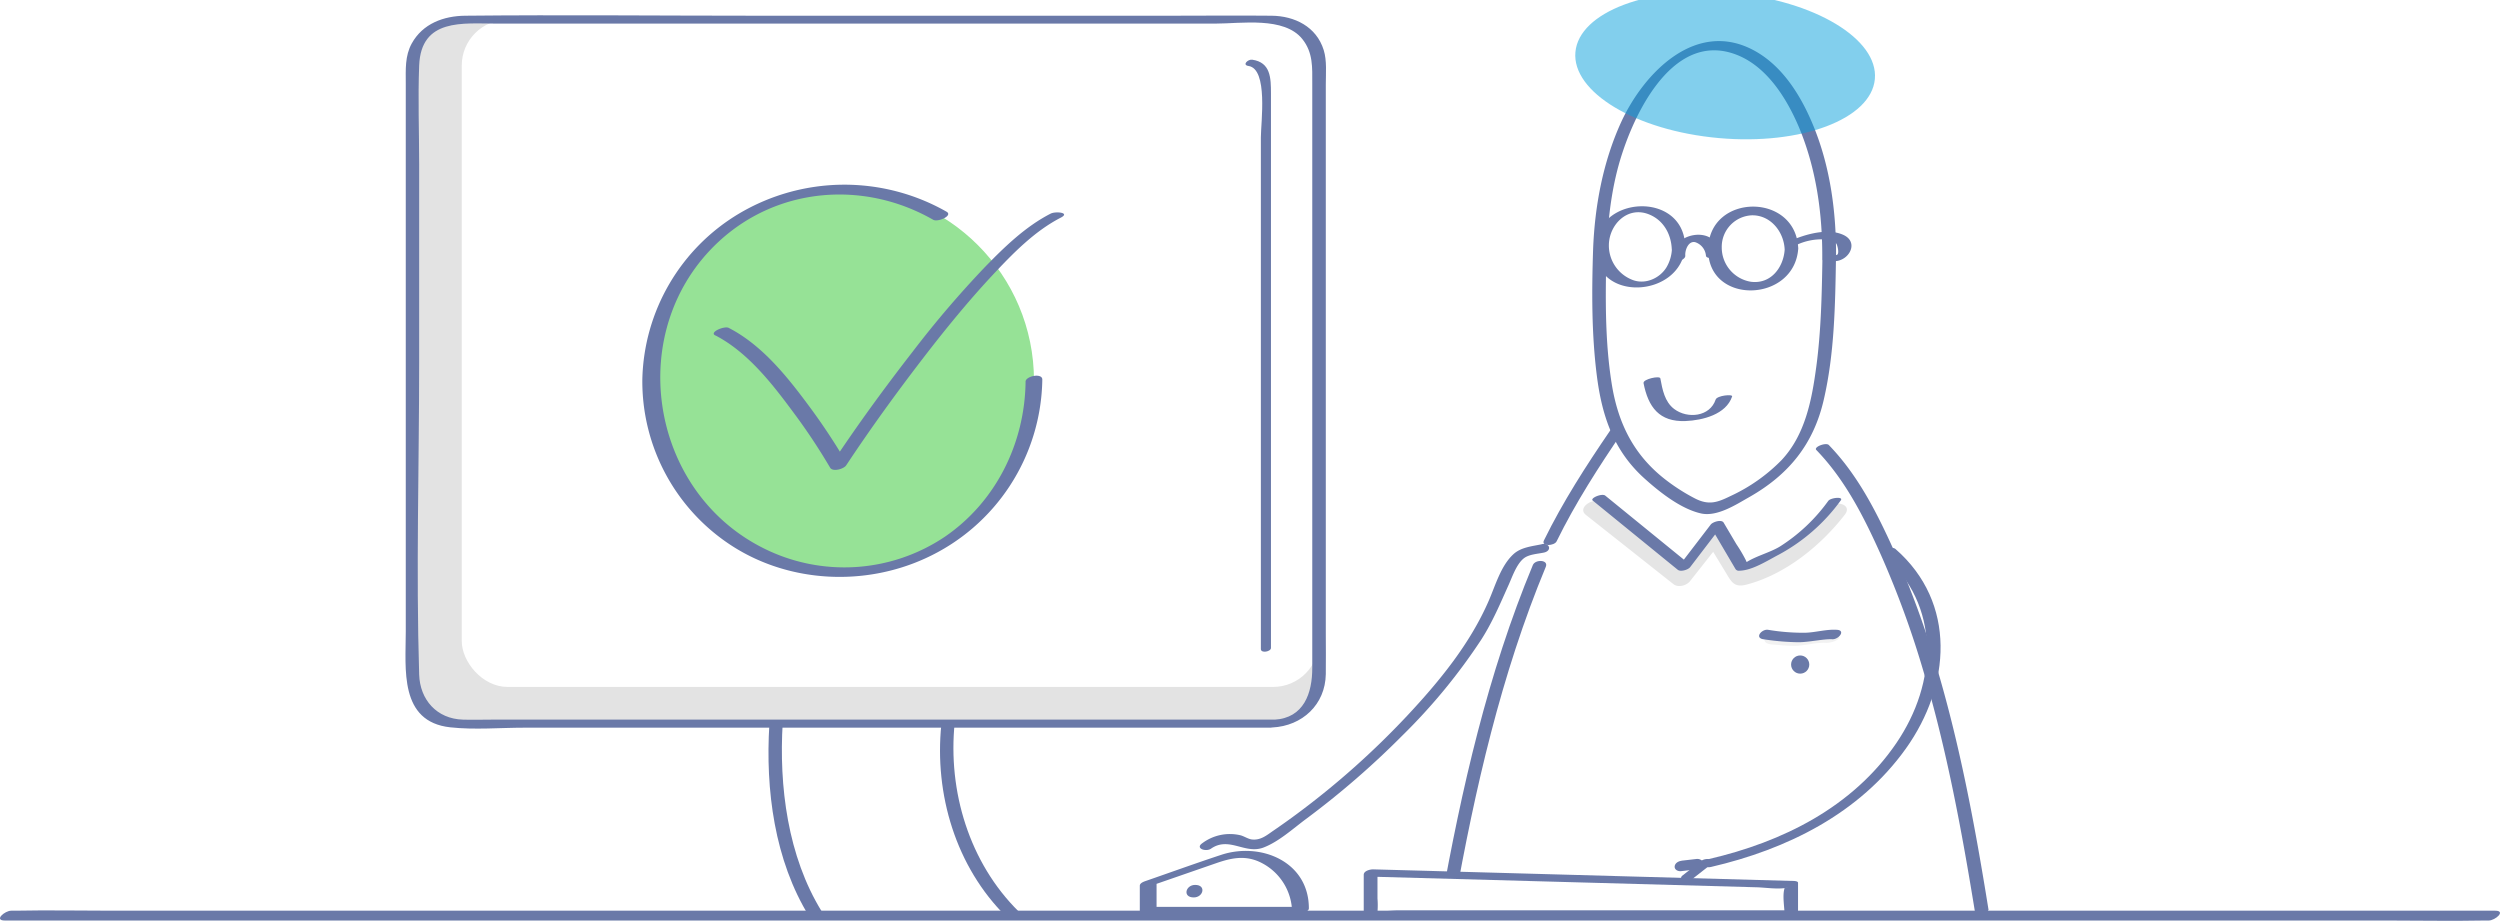 <svg id="283b2038-77e0-40a1-9aac-ba726b3dbc4a" data-name="verify" xmlns="http://www.w3.org/2000/svg" viewBox="0 0 720.3 265.31">
  <defs>
    <style>
      .a8af7dba-fc95-4393-8a22-8744a18d3a01 {
        fill: #6a79a8;
      }

      .c6749f7e-0f7c-4301-ba3b-deb8bae9ef83 {
        fill: #e5e5e5;
      }

      .f5b62b88-4e50-4b4d-9b3e-2409d6ff69d4 {
        fill: #f2f2f2;
      }

      .\38 b7e46c9-1252-47f5-bc17-f4757635ff8b {
        fill: #fff;
      }

      .\31 3c4d16b-cf9c-43ea-bb5a-6576ab32e3ee {
        fill: #e3e3e3;
      }

      .\38 6d2a195-21e7-4d6c-9a93-d3d027229a6a {
        fill: #96e296;
      }

      .\37 5386b63-d686-4dc5-b4f0-76032e8339af {
        fill: #07a0dd;
        opacity: 0.5;
      }
    </style>
  </defs>
  <title>verified</title>
  <g>
    <g id="4faf0371-fdcf-4b2f-8667-1c8872bbc16d" data-name="&lt;Group&gt;">
      <g id="be325c5b-26f3-410a-afda-df61dab9d6bc" data-name="&lt;Group&gt;">
        <g id="92aee866-2084-4da7-9266-c65b93af4682" data-name="&lt;Group&gt;">
          <g id="00a3e39c-6da7-46ba-aa87-62a080367c5d" data-name="&lt;Group&gt;">
            <g id="952b9473-0559-4d46-b6f6-f0401a6221f1" data-name="&lt;Group&gt;">
              <path class="a8af7dba-fc95-4393-8a22-8744a18d3a01" d="M572.9,261.91c-3.88-24.14-8.36-48.26-15.49-71.68a265.56,265.56,0,0,0-12.71-33.79c-4.68-10.16-9.94-20.13-17.78-28.22-.81-.83-4.44.56-3.61,1.42,8.35,8.62,13.79,19.43,18.65,30.3A271.1,271.1,0,0,1,554.06,193c6.83,22.88,11.18,46.4,15,69.94.17,1.05,4.06.18,3.86-1Z"/>
            </g>
          </g>
          <g id="93e0df0b-0c8f-48db-ae4e-6f58dc13360e" data-name="&lt;Group&gt;">
            <g id="e627278b-0be9-44f7-ac90-a43f3d869d99" data-name="&lt;Group&gt;">
              <path class="a8af7dba-fc95-4393-8a22-8744a18d3a01" d="M463.91,124.06c-7,10.24-13.6,20.5-19.07,31.64-.9,1.83,3,1.61,3.65.27,5.47-11.14,12.09-21.39,19.07-31.64,1.1-1.61-2.82-1.48-3.65-.27Z"/>
            </g>
          </g>
          <g id="02fd9263-60c9-4b4c-9c1b-9880b13c1009" data-name="&lt;Group&gt;">
            <g id="970359a4-ebe7-4fbb-9a63-6799cdf87ea7" data-name="&lt;Group&gt;">
              <path class="a8af7dba-fc95-4393-8a22-8744a18d3a01" d="M419.06,260.43c5.9-33,13.42-66.1,26.31-97.11.87-2.1-3-2.22-3.72-.53-13,31.24-20.58,64.67-26.52,97.88-.36,2,3.6,1.59,3.93-.25Z"/>
            </g>
          </g>
          <g id="d72415ed-2c60-4c24-9a60-0778442d806a" data-name="&lt;Group&gt;">
            <path class="c6749f7e-0f7c-4301-ba3b-deb8bae9ef83" d="M526.59,146.3a49.55,49.55,0,0,1-15.3,13.56,70.2,70.2,0,0,1-7.71,3.93l-6.71-11c-.42-.7-2-1.48-2.75-.84s-5.56,7.57-7.22,9.26c-1,1-1.47,2-2.94,1.41a11.3,11.3,0,0,1-2.48-2q-10-7.93-20-15.83c-2.15-1.7-7.27,1.42-4.53,3.58l25.21,19.94c1.35,1.07,3.75.42,4.75-.84l6.69-8.48,3.46,5.69c1.75,2.87,2.47,4.71,6.12,3.76,11.13-2.88,21.41-11.17,28.39-20.21C533.9,145.16,528.32,144,526.59,146.3Z"/>
          </g>
          <g id="7ab24ef2-f235-4cbb-92f8-fd9d5c6e856f" data-name="&lt;Group&gt;">
            <g id="753f7a3f-78fe-4fa1-baf8-4775c63e59f3" data-name="&lt;Group&gt;">
              <path class="a8af7dba-fc95-4393-8a22-8744a18d3a01" d="M526.8,144.26a50.25,50.25,0,0,1-14,13.22c-3.11,1.88-7.47,2.85-10.34,5,1.2-.9,1.56,1.28.51-1.16a43.24,43.24,0,0,0-2.7-4.56l-3.66-6.19c-.62-1-3.13-.19-3.71.56l-9.48,12.37,3.58-.76-24.49-19.94c-.93-.76-4.46.73-3.61,1.42l24.49,19.94c.84.68,3,0,3.58-.76L496.45,151l-3.71.56L500.06,164a1.17,1.17,0,0,0,1.14.43c3.63-.07,8-2.89,11.15-4.54a53.19,53.19,0,0,0,18-15.7c.91-1.21-2.89-.79-3.55.09Z"/>
            </g>
          </g>
          <g id="b3ac9245-8500-4a51-9ca9-0b17ee7d73b5" data-name="&lt;Group&gt;">
            <g id="7dca434a-f92f-4192-bead-f14d39dcd84c" data-name="&lt;Group&gt;">
              <g id="28a37f82-5a61-43ca-9efa-01af4660d654" data-name="&lt;Group&gt;">
                <path class="f5b62b88-4e50-4b4d-9b3e-2409d6ff69d4" d="M508.46,184.71c.56,1.1,2.54,1,3.54,1.09,1.61.16,3.23.27,4.84.29,3.09,0,6.29-1.06,9.33-.85a6.73,6.73,0,0,0,3.28-.94c.83-.52.52-1.43-.47-1.4a19.59,19.59,0,0,0-2.46.26,36.22,36.22,0,0,1-4.76.61,50.33,50.33,0,0,1-9.18-.82,6.83,6.83,0,0,0-3.45.47c-.55.21-.9.25-.8.87A1.38,1.38,0,0,0,508.46,184.71Z"/>
              </g>
            </g>
            <g id="e969654b-7ec2-40ba-ad30-f27c409d407c" data-name="&lt;Group&gt;">
              <g id="2bbca98e-d9d7-4c01-b19e-4361765af80b" data-name="&lt;Group&gt;">
                <path class="a8af7dba-fc95-4393-8a22-8744a18d3a01" d="M508.07,184.18a71.17,71.17,0,0,0,10.12.86c3.08,0,7.35-1,9.7-.86,1.83.12,4-2.56,1.36-2.72-3.06-.2-6.13.77-9.19.85a61.29,61.29,0,0,1-10.63-.85c-1.85-.28-4,2.33-1.36,2.72Z"/>
              </g>
            </g>
            <g id="e3f028f3-eee1-455f-8722-63689bf7f074" data-name="&lt;Group&gt;">
              <circle class="a8af7dba-fc95-4393-8a22-8744a18d3a01" cx="518.67" cy="191.47" r="2.62"/>
            </g>
          </g>
        </g>
      </g>
      <g id="542c92b0-2400-4f93-8ba5-d495e941fee6" data-name="&lt;Group&gt;">
        <path class="8b7e46c9-1252-47f5-bc17-f4757635ff8b" d="M527.07,74.67c.56-33.61-13.78-61.11-32-61.42S461.52,39.94,461,73.56l-.1,6c-.31,18.64,1.05,31.65,3.68,40.73,2,7,6.63,13,12.17,17.62a57.74,57.74,0,0,0,13.21,8.26,5.27,5.27,0,0,0,4.14.22q1.31-.5,2.59-1.06a67.72,67.72,0,0,0,7.17-3.61c5.84-3.4,11.38-7.79,15-13.58a26.24,26.24,0,0,0,2.38-4.8c3.35-9,5.43-22.55,5.77-42.69Z"/>
      </g>
      <g id="1c3929eb-4d4a-4360-b39d-9335ff7ffef1" data-name="&lt;Group&gt;">
        <g id="0aee9336-2f97-4510-8e45-0a9c07513b53" data-name="&lt;Group&gt;">
          <path class="a8af7dba-fc95-4393-8a22-8744a18d3a01" d="M529,74.51c.12-12.93-1.55-26.06-6.46-38.09-3.46-8.49-8.73-17.24-17-21.79-16.81-9.26-31.9,6.29-38.47,20.6C461.84,46.69,459.46,59.44,459,72c-.39,12-.44,24.15,1.06,36.08,1.45,11.59,4.76,21.65,13.66,29.7,4.36,3.94,10.53,8.85,16.41,10.16,4.61,1,10-2.52,13.79-4.67,11.38-6.44,18.56-15.22,21.52-28,3.1-13.34,3.31-27.17,3.54-40.79,0-2-3.88-1.38-3.91.31-.17,10.31-.39,20.62-1.76,30.85-1.28,9.56-3.18,19.63-10,26.92a49.75,49.75,0,0,1-14.65,10.33c-3.78,1.85-6.31,2.82-10.43.66a55.76,55.76,0,0,1-8.74-5.65c-8.76-6.94-13.14-15.76-15-26.58-1.78-10.67-1.94-21.57-1.77-32.36.16-10.13.76-20.12,3.28-30,3.58-14,15.23-40.49,34.24-33.22,8.87,3.39,14.6,12.69,18.11,21,5,12,6.79,25.11,6.68,38C525.09,76.8,529,76.2,529,74.51Z"/>
        </g>
      </g>
      <g id="b67ed750-c8ec-4bfd-8fac-d691f7c8143e" data-name="&lt;Group&gt;">
        <g id="be21a1d4-de55-485b-a704-7195d97e0695" data-name="&lt;Group&gt;">
          <path class="a8af7dba-fc95-4393-8a22-8744a18d3a01" d="M444.2,156.81c-2.84.6-6,.85-8.2,2.91-3.56,3.3-5.13,8.91-7,13.22-5.42,12.56-14.32,23.39-23.6,33.31a236.22,236.22,0,0,1-31.64,28.18q-3.42,2.54-6.93,4.94c-1.85,1.27-3.59,2.78-6.12,2.5-1.09-.12-2.23-.93-3.31-1.21a13.26,13.26,0,0,0-11,2.29c-2.15,1.49,1.05,2.58,2.51,1.57,5.24-3.63,9.77,1.71,15.13-.33,4.39-1.67,8.49-5.43,12.22-8.2a245.13,245.13,0,0,0,27.81-24.09,168.14,168.14,0,0,0,22.75-27.67c3.22-5.05,5.45-10.37,7.89-15.81,1.05-2.34,2.23-5.85,4.29-7.52,1.5-1.21,4-1.3,5.82-1.69,2.41-.51,1.73-2.92-.65-2.42Z"/>
        </g>
      </g>
      <g id="803817c0-f392-44df-b412-9559efe107be" data-name="&lt;Group&gt;">
        <g id="80d25bb1-6e91-4bf7-80df-0980dcbaaa7b" data-name="&lt;Group&gt;">
          <g id="7d908f61-a6b3-4974-8d14-20b1f61bd5e6" data-name="&lt;Group&gt;">
            <circle class="8b7e46c9-1252-47f5-bc17-f4757635ff8b" cx="472.62" cy="71.14" r="11.02" transform="translate(394.44 542.64) rotate(-89.14)"/>
          </g>
          <g id="63cc7ee7-0d7a-463c-a03b-9c7ce659dc00" data-name="&lt;Group&gt;">
            <g id="2ebd2c7e-d639-430b-82eb-85e16b248f6d" data-name="&lt;Group&gt;">
              <path class="a8af7dba-fc95-4393-8a22-8744a18d3a01" d="M481.72,71.6A11.44,11.44,0,0,1,480.16,77c-1.9,3.14-6,5-9.61,3.72a10.61,10.61,0,0,1-7-10.14c.07-5.89,5.41-11.35,11.64-8.78,4.16,1.71,6.31,5.71,6.48,10,0,.93,3.91.24,3.86-1C485,54.92,460,56.2,459.67,71.38c-.34,16,24.85,14.6,25.88-.37C485.64,69.73,481.79,70.53,481.72,71.6Z"/>
            </g>
          </g>
        </g>
        <g id="6202f681-4242-4085-bf81-e0eb2e39f211" data-name="&lt;Group&gt;">
          <g id="eeedbcfb-30f8-424b-9b26-86f2e3ba0807" data-name="&lt;Group&gt;">
            <circle class="8b7e46c9-1252-47f5-bc17-f4757635ff8b" cx="505.14" cy="71.62" r="11.02" transform="translate(425.98 575.63) rotate(-89.14)"/>
          </g>
          <g id="8bedbcb3-ccb4-4f08-a8a7-c1509f20f960" data-name="&lt;Group&gt;">
            <g id="b796071c-a110-4db6-9209-0650ab385ba7" data-name="&lt;Group&gt;">
              <path class="a8af7dba-fc95-4393-8a22-8744a18d3a01" d="M514.2,71.94c-.35,5.14-4,10-9.75,9.24a10,10,0,0,1-8.38-9.89,9.09,9.09,0,0,1,8.8-9.26c5.41,0,9.13,4.86,9.33,9.9.08,2,4,1.35,3.91-.32-.63-16.21-25.57-16-25.95,0-.38,16.41,24.86,15.75,25.95,0C518.24,69.68,514.32,70.25,514.2,71.94Z"/>
            </g>
          </g>
        </g>
        <g id="7fd44244-d028-4312-9c65-f4991ae13917" data-name="&lt;Group&gt;">
          <g id="d1381323-8477-4ee8-bbb4-90133fe784bd" data-name="&lt;Group&gt;">
            <path class="a8af7dba-fc95-4393-8a22-8744a18d3a01" d="M517.19,70.78A17,17,0,0,1,526.08,69a4.41,4.41,0,0,1,3,1.19c.29.36,1,3,.14,3.25-2.3.57-1.87,2.24.45,1.67,3.58-.89,5.58-5.47,1.53-7.39-4.53-2.15-11.19-.2-15.43,1.71-2.47,1.11-.18,2.07,1.46,1.33Z"/>
          </g>
        </g>
        <g id="fd646369-61ab-4e73-a7c9-1ad008666fab" data-name="&lt;Group&gt;">
          <g id="28c27ac2-71ae-470c-b5ef-32aa84c348d4" data-name="&lt;Group&gt;">
            <path class="a8af7dba-fc95-4393-8a22-8744a18d3a01" d="M485.56,73.56c-.08-1.56.91-4.22,2.87-3.78a4.52,4.52,0,0,1,3.09,3.9c.17,1.28,4.06.4,3.86-1-1.08-8.08-14.08-5.74-13.68,2,.06,1.22,3.94.44,3.86-1Z"/>
          </g>
        </g>
      </g>
      <g id="a3872778-e872-4e1e-a0b2-9351de16b35c" data-name="&lt;Group&gt;">
        <g id="c7000090-48c4-4a58-88a4-ef48ee7bde0c" data-name="&lt;Group&gt;">
          <g id="50ed2813-024e-4e5a-88c7-c4b9b256bfeb" data-name="&lt;Group&gt;">
            <path class="a8af7dba-fc95-4393-8a22-8744a18d3a01" d="M542.56,159.77c16.73,14.66,15.68,36.93,3.79,54.37-12.58,18.45-32.78,28.45-54,33.37-2.38.55-1.76,2.82.61,2.28,21.94-5.08,42.79-15.39,56.16-34.11,12.9-18.06,14.76-42-3-57.51-1.15-1-4.79.53-3.56,1.6Z"/>
          </g>
        </g>
        <g id="62eafea2-1d27-4590-900c-c0fd6f2e6e01" data-name="&lt;Group&gt;">
          <g id="9fd23c1d-70a1-4d41-867f-89dec3357b4c" data-name="&lt;Group&gt;">
            <g id="7738d935-40f4-4339-9e73-19d4a2efeec4" data-name="&lt;Group&gt;">
              <path class="a8af7dba-fc95-4393-8a22-8744a18d3a01" d="M487.85,253.06l5.09-4c.68-.54.32-1.29-.4-1.5a3.22,3.22,0,0,0-2.73.73l-5.09,4c-.68.54-.32,1.29.4,1.5a3.22,3.22,0,0,0,2.73-.73Z"/>
            </g>
          </g>
          <g id="9cc3de6f-d796-4d8d-8cfc-a53b76d38fbe" data-name="&lt;Group&gt;">
            <g id="cd1f639a-547b-40eb-8ffa-1a3f012e341b" data-name="&lt;Group&gt;">
              <path class="a8af7dba-fc95-4393-8a22-8744a18d3a01" d="M484.32,251l4.24-.49c.88-.1,2-.62,2.11-1.63s-1-1.49-1.82-1.4l-4.24.49c-.88.1-2,.62-2.11,1.63s1,1.49,1.82,1.4Z"/>
            </g>
          </g>
        </g>
      </g>
      <g id="9c4828da-030a-465b-8434-4667e30f706b" data-name="&lt;Group&gt;">
        <g id="b532fabd-a10c-4877-89f1-4bc6e61e6b7b" data-name="&lt;Group&gt;">
          <path class="a8af7dba-fc95-4393-8a22-8744a18d3a01" d="M473.52,110.31c1.36,7,4.56,11.3,12.11,11,4.92-.2,11.7-1.89,13.43-7.08.25-.74-4.36-.28-4.75.9-1.64,4.93-8.06,5.62-11.93,2.72-2.77-2.08-3.41-5.64-4-8.82-.17-.88-5,.23-4.83,1.29Z"/>
        </g>
      </g>
    </g>
    <g id="4db480cb-d8ca-47a7-8fbe-cb50831d978b" data-name="&lt;Group&gt;">
      <g id="2e3038eb-ac42-41ad-a59d-00b3de7fbdc1" data-name="&lt;Group&gt;">
        <polygon class="8b7e46c9-1252-47f5-bc17-f4757635ff8b" points="516.15 263.36 394.9 263.36 394.9 251.5 516.15 254.85 516.15 263.36"/>
      </g>
      <g id="f5b29059-53e4-440a-b385-0e8f1218168b" data-name="&lt;Group&gt;">
        <g id="ef714343-592a-4485-8d74-80213b77f1e0" data-name="&lt;Group&gt;">
          <path class="a8af7dba-fc95-4393-8a22-8744a18d3a01" d="M516.92,262.32h-114c-2.13,0-4.85.46-6.94,0-.81-.18.89.45.9.42a24.26,24.26,0,0,0,0-3.88V251l-2.7,1.56L506,255.64c2.64.07,5.68.58,8.3.23,1.91-.26-.11.06-.11,0-.73,2.12,0,5.68,0,8,0,1.1,3.86.4,3.86-1v-8.51c0-.46-.9-.52-1.17-.53l-106.26-2.94-15-.41c-.89,0-2.7.43-2.7,1.56v11.86c0,.45.9.53,1.17.53H515.39C516.78,264.4,519.51,262.32,516.92,262.32Z"/>
        </g>
      </g>
    </g>
    <g id="ba231f05-9bc5-40d1-9831-ee44f52e0b9c" data-name="&lt;Group&gt;">
      <g id="1f495a87-5fb1-4f22-a770-9fce1e21a806" data-name="&lt;Group&gt;">
        <path class="a8af7dba-fc95-4393-8a22-8744a18d3a01" d="M271.22,208.74c-2.06,20.07,4.17,41,18.69,55.36.9.89,4.54-.54,3.6-1.47-14.25-14.07-20.46-34.7-18.44-54.41.15-1.43-3.73-.69-3.85.53Z"/>
      </g>
    </g>
    <g id="c2722ec7-f847-4b19-bdc9-cae525fb86a2" data-name="&lt;Group&gt;">
      <g id="182a237f-0be0-4295-bdbf-acd024a35568" data-name="&lt;Group&gt;">
        <path class="a8af7dba-fc95-4393-8a22-8744a18d3a01" d="M221.67,208.74c-1.16,18.76,1.45,39.11,11.5,55.36.62,1,4.38-.2,3.6-1.47-9.81-15.87-12.38-36.1-11.25-54.41.09-1.46-3.78-.68-3.85.53Z"/>
      </g>
    </g>
    <g id="dc6ecd5f-adab-48dc-bfc0-0208c78b68bf" data-name="&lt;Group&gt;">
      <g id="8f46a213-293e-4635-a694-7902f1b64b18" data-name="&lt;Group&gt;">
        <rect class="13c4d16b-cf9c-43ea-bb5a-6576ab32e3ee" x="118.85" y="5.67" width="261.18" height="202.81" rx="13.21" ry="13.21"/>
      </g>
      <g id="78a29010-ce81-4430-96bc-188c24328d5d" data-name="&lt;Group&gt;">
        <rect class="8b7e46c9-1252-47f5-bc17-f4757635ff8b" x="133.04" y="5.67" width="246.98" height="192.25" rx="13.21" ry="13.21"/>
      </g>
      <g id="58df89e2-09a3-44d1-8848-21d02f2d8603" data-name="&lt;Group&gt;">
        <g id="439088f4-d702-4774-8d10-e73801947733" data-name="&lt;Group&gt;">
          <path class="a8af7dba-fc95-4393-8a22-8744a18d3a01" d="M359.7,19c5.73.84,3.58,16.31,3.58,20.64q0,7.2,0,14.4,0,2.8,0,5.59V187c0,1.32,2.91.76,2.91-.31V58.49q0-4.34,0-8.68c0-7.61,0-15.23,0-22.84,0-4.51-.08-9-5.4-9.77-1.23-.18-3,1.52-1.08,1.81Z"/>
        </g>
      </g>
      <g id="67e85a28-ba4a-459e-9569-10eb73c30b46" data-name="&lt;Group&gt;">
        <g id="4b637c7f-b818-4c08-8d00-568a6f35596d" data-name="&lt;Group&gt;">
          <path class="a8af7dba-fc95-4393-8a22-8744a18d3a01" d="M367.55,207.34h-226c-2.73,0-5.48.09-8.21,0-7.5-.24-12.35-5.73-12.57-13-.92-29.92,0-60,0-90V47.53c0-9.53-.37-19.14,0-28.66.54-13.68,12.65-12.07,22.14-12.07H350.22c7.4,0,19.76-2.08,25,4.44,3.14,3.92,2.87,8.21,2.87,12.8V192.49c0,7.16-2.37,14.43-11,14.87-2,.1-3.17,2.37-.5,2.24,8.64-.44,15.26-6.6,15.4-15.37.06-3.87,0-7.74,0-11.61V24.33c0-3.18.35-6.84-.6-9.9-2.11-6.78-8.41-9.83-15-9.9-9.71-.1-19.42,0-29.12,0H218.12c-28,0-56.06-.29-84.09,0-6.19.06-12.24,2.26-15.4,8-2,3.64-1.72,7.56-1.72,11.53V182c0,10.68-1.95,25.95,12.84,27.56,7,.76,14.33.1,21.33.1h215C367.58,209.62,370.15,207.34,367.55,207.34Z"/>
        </g>
      </g>
    </g>
    <g id="ce3810bc-7ddf-4d23-8dad-71106fb4e663" data-name="&lt;Group&gt;">
      <g id="0e87d05d-1864-4883-ad51-2a8d8f64d1dd" data-name="&lt;Group&gt;">
        <path class="a8af7dba-fc95-4393-8a22-8744a18d3a01" d="M1.39,265.22H687.92c9.31,0,18.63.19,27.94,0h1.19c1.87,0,5.11-2.83,1.85-2.83H32.37c-9.31,0-18.63-.19-27.94,0H3.24c-1.87,0-5.11,2.83-1.85,2.83Z"/>
      </g>
    </g>
    <g id="907832f6-f0fa-4d7c-8a44-4b09984ee3c4" data-name="&lt;Group&gt;">
      <g id="d9ffec9b-fc00-497d-ba5d-bbbf6bf0b892" data-name="&lt;Group&gt;">
        <circle class="86d2a195-21e7-4d6c-9a93-d3d027229a6a" cx="242.69" cy="109.66" r="55.22"/>
      </g>
      <g id="70565e55-fa07-4a42-814c-9dd781d52542" data-name="&lt;Group&gt;">
        <g id="694ff00e-bd0f-472f-88a0-fcfea97763f7" data-name="&lt;Group&gt;">
          <path class="a8af7dba-fc95-4393-8a22-8744a18d3a01" d="M206.1,96.63c9.24,4.78,16.27,13.78,22.35,22a174.16,174.16,0,0,1,10.72,16.11c.77,1.32,4,.36,4.64-.68,7-10.57,14.45-20.85,22.17-30.89,6.34-8.24,12.92-16.32,20-23.91,5.77-6.15,12.06-12.65,19.65-16.55,2.87-1.47-1.49-1.89-2.92-1.16-7.24,3.71-13.3,9.6-18.92,15.38a294.58,294.58,0,0,0-20.9,24.48c-8.24,10.6-16.17,21.49-23.57,32.7l4.64-.68a179.62,179.62,0,0,0-11-16.62c-6.27-8.46-13.45-17.42-23-22.34-1.24-.64-5.7,1.24-3.89,2.17Z"/>
        </g>
      </g>
      <g id="0425c1ae-3b68-439a-a2a9-7d6b7df79aa2" data-name="&lt;Group&gt;">
        <g id="d8336b60-ed5f-45ed-810c-5aa661877a59" data-name="&lt;Group&gt;">
          <path class="a8af7dba-fc95-4393-8a22-8744a18d3a01" d="M295.49,110c-.22,17.71-8.54,34.6-23.29,44.67a51.92,51.92,0,0,1-52.37,3.21c-33-16.62-40-62.88-12.83-88.19,17-15.82,41.93-17.8,61.87-6.37,1.36.78,5.81-1.21,3.84-2.33a59.51,59.51,0,0,0-59.76.54,57.08,57.08,0,0,0-27.88,47.77A56.4,56.4,0,0,0,211.4,157.6c16.42,10.33,37.69,11.31,55.24,3.26a57.52,57.52,0,0,0,33.67-51.5c0-2-4.81-1-4.83.61Z"/>
        </g>
      </g>
    </g>
    <g id="24338c2d-50ed-4aaa-9859-8fcf1150b45d" data-name="&lt;Group&gt;">
      <g id="309690a4-e476-475b-93d5-6b7be92eddd4" data-name="&lt;Group&gt;">
        <path class="8b7e46c9-1252-47f5-bc17-f4757635ff8b" d="M374.69,262.36H330.82v-7.82l22.13-7.66a16.39,16.39,0,0,1,21.75,15.48Z"/>
      </g>
      <g id="46377386-74df-498c-8884-2ccfab548c0c" data-name="&lt;Group&gt;">
        <g id="964f9837-5935-42c1-ba54-36fcbc5227f6" data-name="&lt;Group&gt;">
          <path class="a8af7dba-fc95-4393-8a22-8744a18d3a01" d="M375.71,261.29H331.84l1.39.42v-7.82l-1.55,1.3,18.67-6.47c4.08-1.41,7.92-2.34,12.18-.55A16.15,16.15,0,0,1,372.28,263c0,.95,4.83.21,4.83-1.29,0-13.51-13.91-19.15-25.23-15.42-7.35,2.42-14.62,5.06-21.93,7.59-.54.19-1.55.6-1.55,1.3V263c0,.49,1.16.42,1.39.42h43.88C375.1,263.43,378.91,261.29,375.71,261.29Z"/>
        </g>
      </g>
    </g>
    <g id="e355bdbf-dce7-4788-8197-27883b72d7b5" data-name="&lt;Group&gt;">
      <g id="14156dc0-086a-46e5-b820-5da4a713e68b" data-name="&lt;Group&gt;">
        <g id="4f06d7df-ab22-4969-b53c-cfc2790cf674" data-name="&lt;Group&gt;">
          <path class="a8af7dba-fc95-4393-8a22-8744a18d3a01" d="M343.94,258.57c2.78,0,3.69-3.61.41-3.61-2.78,0-3.69,3.61-.41,3.61Z"/>
        </g>
      </g>
    </g>
    <ellipse id="eb6923a2-7e9c-4ebb-ad33-bfe24e35099f" data-name="&lt;Path&gt;" class="75386b63-d686-4dc5-b4f0-76032e8339af" cx="499.08" cy="21.19" rx="20.89" ry="43.14" transform="matrix(0.09, -1, 1, 0.09, 430.94, 516.06)"/>
  </g>
</svg>

